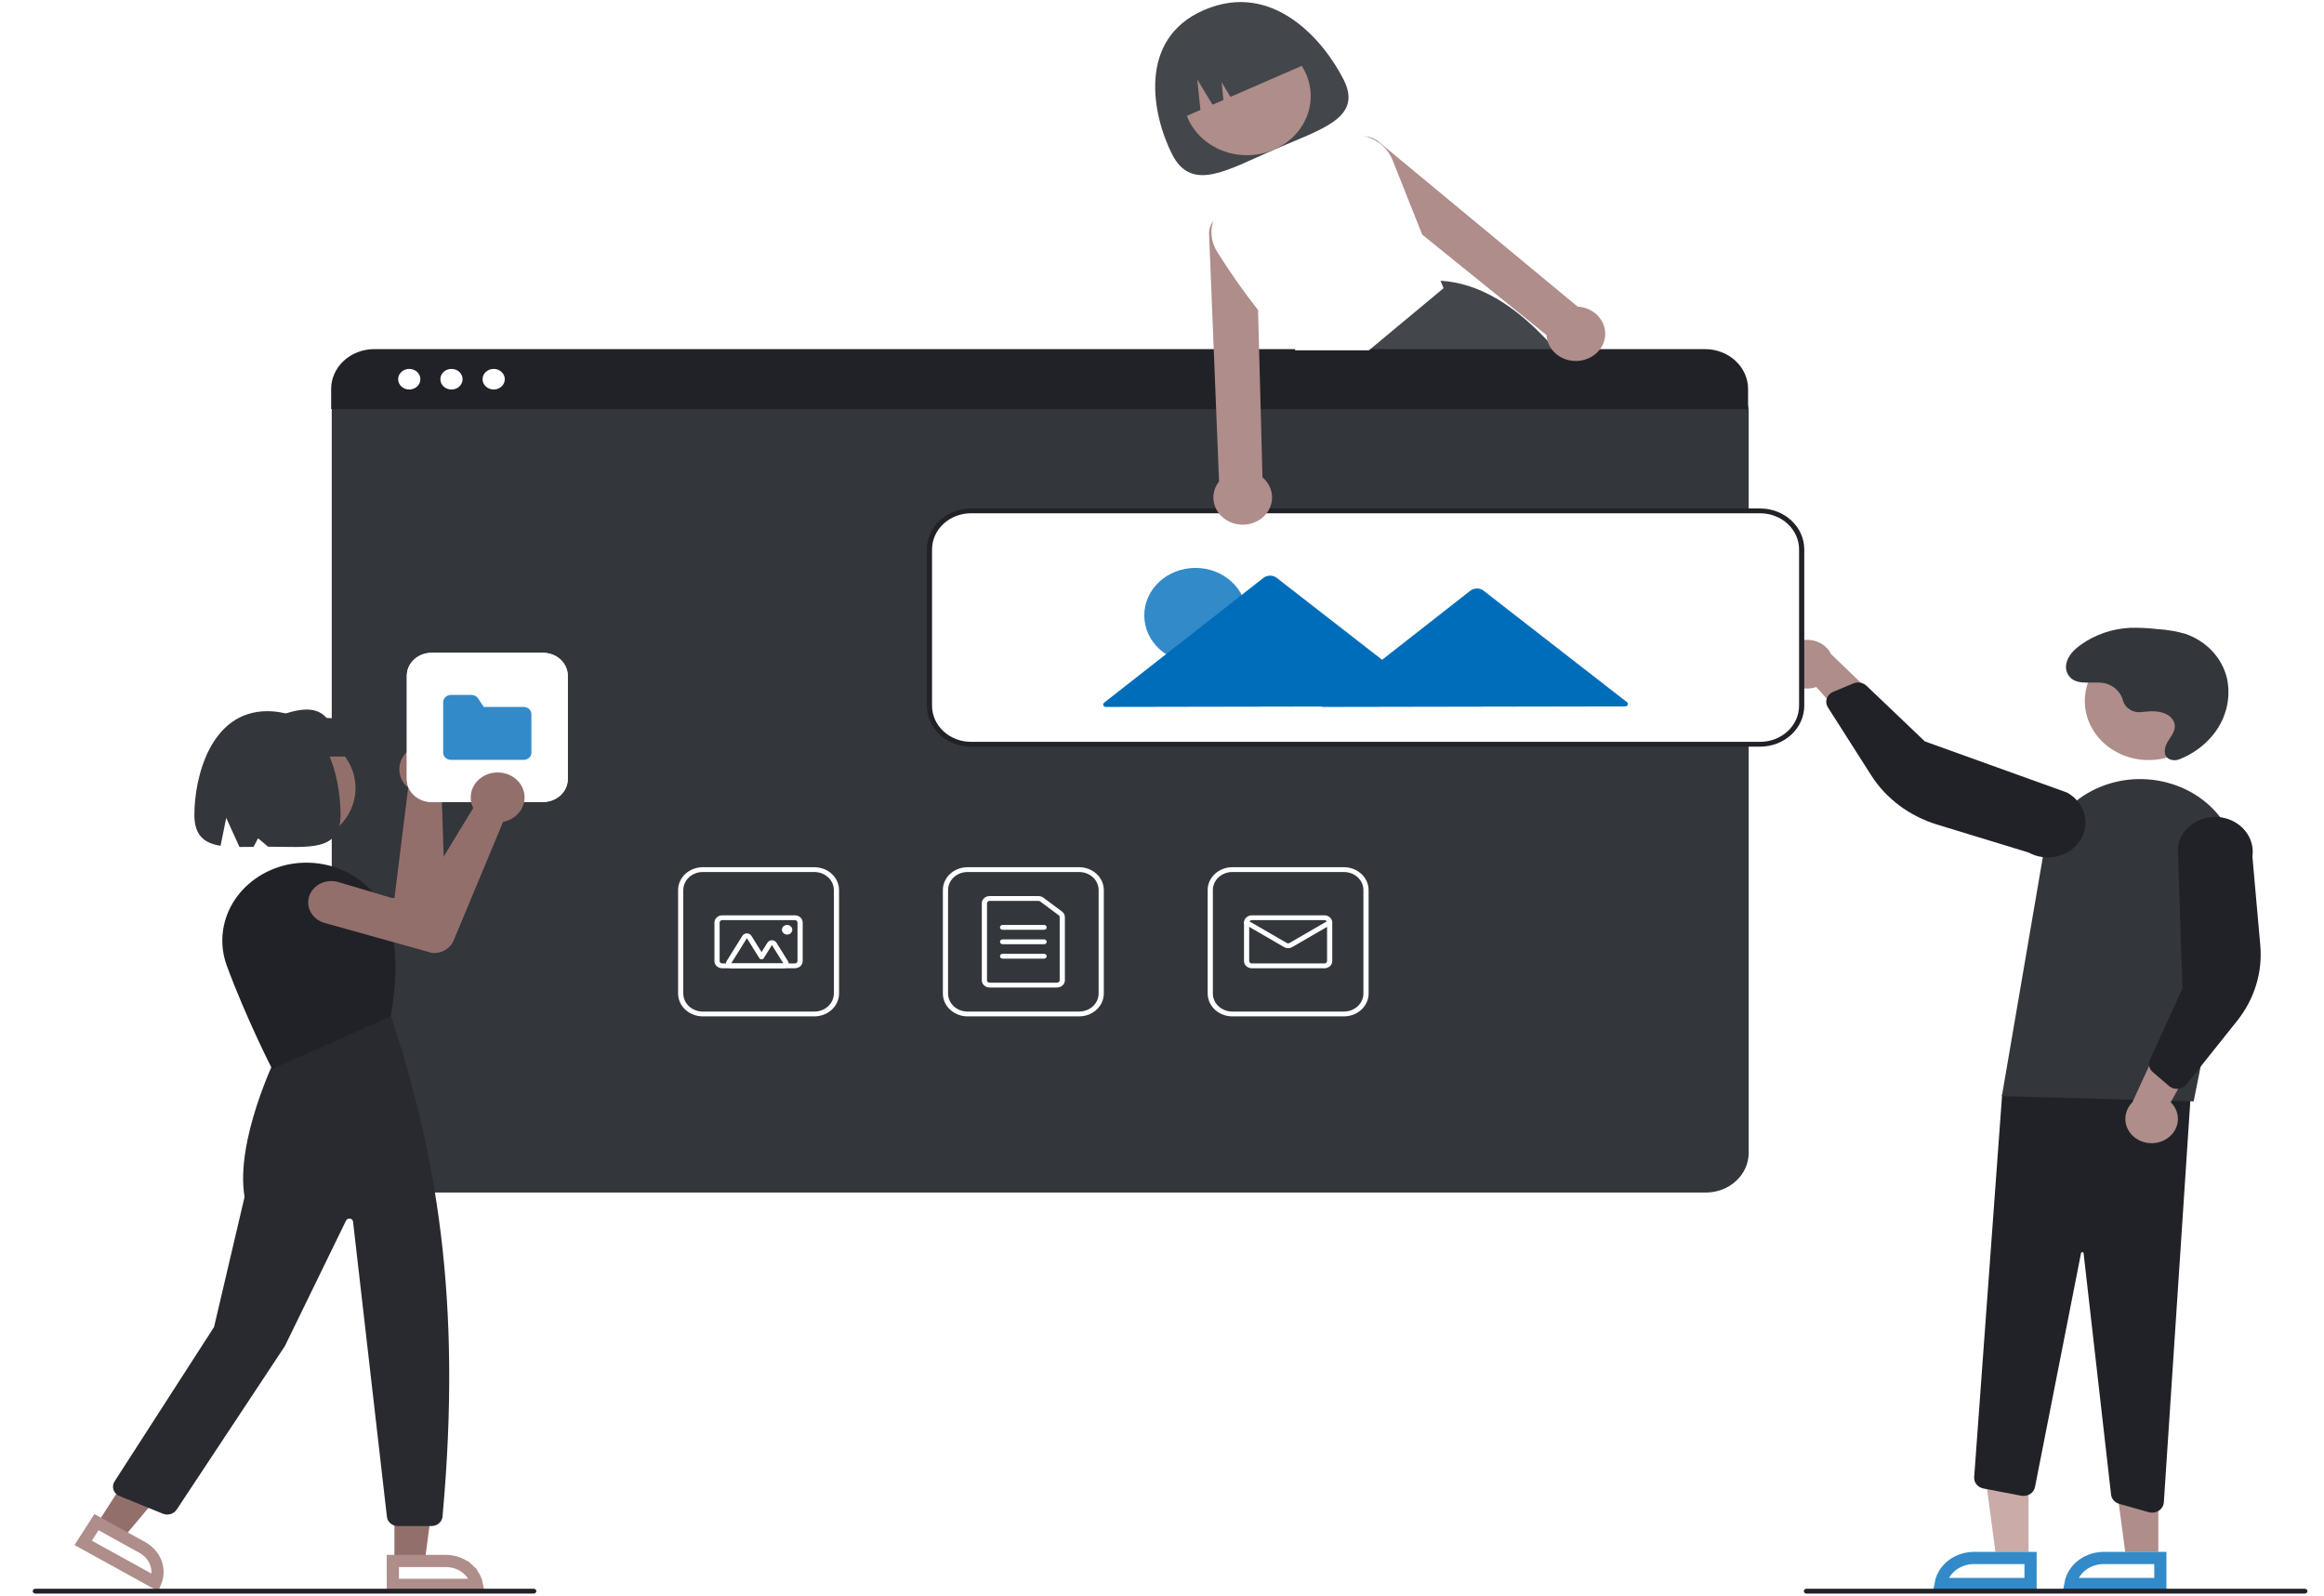 <svg width="568" height="390" viewBox="0 0 568 390" fill="none" xmlns="http://www.w3.org/2000/svg">
<g clip-path="url(#clip0_510_149)">
<path d="M328.378 19.437C333.147 28.843 323.042 31.507 311.467 36.548C299.892 41.59 291.229 47.099 286.461 37.693C281.692 28.287 277.823 9.618 294.198 2.486C311.137 -4.891 323.61 10.031 328.378 19.437Z" fill="#43464B"/>
<path d="M304.763 37.935C313.369 37.935 320.345 31.469 320.345 23.492C320.345 15.515 313.369 9.049 304.763 9.049C296.156 9.049 289.18 15.515 289.18 23.492C289.18 31.469 296.156 37.935 304.763 37.935Z" fill="#AE8D8A"/>
<path d="M381.96 87.547C381.421 86.895 380.881 86.254 380.336 85.63C379.632 84.819 378.923 84.033 378.21 83.272C370.134 74.634 361.543 69.195 352.084 68.612H352.071L351.931 68.601L333.082 85.63L326.674 91.417L326.814 91.734L330.271 99.714H390.855C388.125 95.515 385.156 91.454 381.96 87.547Z" fill="#43464B"/>
<path d="M287.817 29.306L293.395 26.877L292.618 19.418L296.348 25.591L299.014 24.43L298.561 20.079L300.736 23.679L320.547 15.051C318.686 11.381 315.329 8.546 311.213 7.171C307.098 5.795 302.561 5.991 298.602 7.716L295.731 8.966C291.771 10.691 288.713 13.803 287.229 17.617C285.745 21.432 285.956 25.636 287.817 29.306Z" fill="#43464B"/>
<path d="M416.922 291.488H91.549C88.774 291.485 86.113 290.462 84.151 288.643C82.188 286.824 81.084 284.357 81.081 281.785V100.565C81.083 98.68 81.892 96.874 83.33 95.541C84.768 94.208 86.717 93.459 88.75 93.456H419.588C421.657 93.459 423.64 94.221 425.103 95.577C426.565 96.933 427.388 98.771 427.39 100.688V281.785C427.387 284.357 426.283 286.824 424.321 288.643C422.358 290.462 419.697 291.485 416.922 291.488Z" fill="#33363B"/>
<path d="M427.243 100.009H80.933V95.07C80.937 92.489 82.045 90.014 84.015 88.19C85.984 86.365 88.654 85.34 91.439 85.337H416.737C419.521 85.34 422.191 86.365 424.161 88.19C426.131 90.014 427.239 92.489 427.243 95.07V100.009Z" fill="#212227"/>
<path d="M100.028 95.207C101.529 95.207 102.746 94.079 102.746 92.688C102.746 91.297 101.529 90.169 100.028 90.169C98.527 90.169 97.311 91.297 97.311 92.688C97.311 94.079 98.527 95.207 100.028 95.207Z" fill="white"/>
<path d="M110.343 95.207C111.844 95.207 113.061 94.079 113.061 92.688C113.061 91.297 111.844 90.169 110.343 90.169C108.842 90.169 107.625 91.297 107.625 92.688C107.625 94.079 108.842 95.207 110.343 95.207Z" fill="white"/>
<path d="M120.657 95.207C122.158 95.207 123.375 94.079 123.375 92.688C123.375 91.297 122.158 90.169 120.657 90.169C119.156 90.169 117.939 91.297 117.939 92.688C117.939 94.079 119.156 95.207 120.657 95.207Z" fill="white"/>
<path d="M263.753 248.426H236.472C234.874 248.424 233.342 247.835 232.212 246.788C231.082 245.741 230.446 244.321 230.444 242.84V217.553C230.446 216.072 231.082 214.652 232.212 213.605C233.342 212.558 234.874 211.969 236.472 211.967H263.753C265.351 211.969 266.883 212.558 268.013 213.605C269.143 214.652 269.779 216.072 269.78 217.553V242.84C269.779 244.321 269.143 245.741 268.013 246.788C266.883 247.835 265.351 248.424 263.753 248.426ZM236.472 213.143C235.21 213.144 234.001 213.609 233.108 214.436C232.216 215.263 231.715 216.384 231.713 217.553V242.84C231.715 244.009 232.216 245.13 233.108 245.957C234.001 246.783 235.21 247.249 236.472 247.25H263.753C265.015 247.249 266.224 246.783 267.116 245.957C268.008 245.13 268.51 244.009 268.512 242.84V217.553C268.51 216.384 268.008 215.263 267.116 214.436C266.224 213.609 265.015 213.144 263.753 213.143H236.472Z" fill="white"/>
<path d="M258.359 241.37H241.863C241.359 241.369 240.875 241.183 240.518 240.852C240.161 240.522 239.961 240.073 239.96 239.606V220.788C239.961 220.32 240.161 219.872 240.518 219.541C240.875 219.21 241.359 219.024 241.863 219.024H253.816C254.25 219.024 254.67 219.161 255.008 219.413L259.551 222.797C259.774 222.961 259.953 223.171 260.076 223.409C260.2 223.647 260.263 223.908 260.263 224.172V239.606C260.262 240.073 260.061 240.522 259.704 240.852C259.348 241.183 258.864 241.369 258.359 241.37ZM241.863 220.2C241.695 220.2 241.534 220.262 241.415 220.372C241.296 220.483 241.229 220.632 241.229 220.788V239.606C241.229 239.761 241.296 239.911 241.415 240.021C241.534 240.131 241.695 240.193 241.863 240.194H258.359C258.527 240.193 258.689 240.131 258.808 240.021C258.926 239.911 258.993 239.761 258.994 239.606V224.172C258.994 224.084 258.973 223.997 258.932 223.917C258.891 223.838 258.831 223.768 258.757 223.713L254.213 220.329C254.101 220.246 253.96 220.2 253.816 220.2H241.863Z" fill="white"/>
<path d="M255.187 227.257H245.036C244.868 227.257 244.706 227.195 244.587 227.085C244.468 226.975 244.401 226.825 244.401 226.669C244.401 226.513 244.468 226.364 244.587 226.254C244.706 226.143 244.868 226.081 245.036 226.081H255.187C255.355 226.081 255.517 226.143 255.636 226.254C255.755 226.364 255.821 226.513 255.821 226.669C255.821 226.825 255.755 226.975 255.636 227.085C255.517 227.195 255.355 227.257 255.187 227.257Z" fill="white"/>
<path d="M255.187 230.786H245.036C244.868 230.786 244.706 230.724 244.587 230.613C244.468 230.503 244.401 230.354 244.401 230.198C244.401 230.042 244.468 229.892 244.587 229.782C244.706 229.672 244.868 229.61 245.036 229.61H255.187C255.355 229.61 255.517 229.672 255.636 229.782C255.755 229.892 255.821 230.042 255.821 230.198C255.821 230.354 255.755 230.503 255.636 230.613C255.517 230.724 255.355 230.786 255.187 230.786Z" fill="white"/>
<path d="M255.187 234.314H245.036C244.868 234.314 244.706 234.252 244.587 234.141C244.468 234.031 244.401 233.881 244.401 233.726C244.401 233.57 244.468 233.42 244.587 233.31C244.706 233.199 244.868 233.137 245.036 233.137H255.187C255.355 233.137 255.517 233.199 255.636 233.31C255.755 233.42 255.821 233.57 255.821 233.726C255.821 233.881 255.755 234.031 255.636 234.141C255.517 234.252 255.355 234.314 255.187 234.314Z" fill="white"/>
<path d="M328.469 248.426H301.187C299.589 248.424 298.057 247.835 296.928 246.788C295.798 245.741 295.162 244.321 295.16 242.84V217.553C295.162 216.072 295.798 214.652 296.928 213.605C298.057 212.558 299.589 211.969 301.187 211.967H328.469C330.067 211.969 331.599 212.558 332.729 213.605C333.859 214.652 334.494 216.072 334.496 217.553V242.84C334.494 244.321 333.859 245.741 332.729 246.788C331.599 247.835 330.067 248.424 328.469 248.426ZM301.187 213.143C299.926 213.144 298.716 213.609 297.824 214.436C296.932 215.263 296.43 216.384 296.429 217.553V242.84C296.43 244.009 296.932 245.13 297.824 245.957C298.716 246.783 299.926 247.249 301.187 247.25H328.469C329.73 247.249 330.94 246.783 331.832 245.957C332.724 245.13 333.226 244.009 333.227 242.84V217.553C333.226 216.384 332.724 215.263 331.832 214.436C330.94 213.609 329.73 213.144 328.469 213.143H301.187Z" fill="white"/>
<path d="M323.71 236.666H305.945C305.441 236.665 304.957 236.479 304.6 236.148C304.243 235.818 304.043 235.369 304.042 234.901V225.493C304.043 225.025 304.243 224.576 304.6 224.246C304.957 223.915 305.441 223.729 305.945 223.728H323.71C324.215 223.729 324.699 223.915 325.055 224.246C325.412 224.576 325.613 225.025 325.613 225.493V234.901C325.613 235.369 325.412 235.818 325.055 236.148C324.699 236.479 324.215 236.665 323.71 236.666ZM305.945 224.905C305.777 224.905 305.616 224.967 305.497 225.077C305.378 225.187 305.311 225.337 305.311 225.493V234.901C305.311 235.057 305.378 235.207 305.497 235.317C305.616 235.427 305.777 235.489 305.945 235.489H323.71C323.878 235.489 324.04 235.427 324.159 235.317C324.277 235.207 324.344 235.057 324.345 234.901V225.493C324.344 225.337 324.277 225.187 324.159 225.077C324.04 224.967 323.878 224.905 323.71 224.905H305.945Z" fill="white"/>
<path d="M314.827 231.748C314.47 231.749 314.121 231.656 313.818 231.482L304.339 225.991C304.197 225.908 304.096 225.776 304.058 225.625C304.02 225.473 304.049 225.313 304.139 225.181C304.228 225.049 304.37 224.955 304.533 224.92C304.697 224.885 304.869 224.911 305.012 224.994L314.491 230.484C314.592 230.542 314.708 230.573 314.827 230.573C314.946 230.573 315.062 230.542 315.163 230.484L324.642 224.994C324.784 224.911 324.956 224.885 325.12 224.92C325.284 224.955 325.426 225.049 325.515 225.181C325.604 225.313 325.633 225.473 325.596 225.625C325.558 225.776 325.457 225.908 325.315 225.991L315.836 231.482C315.533 231.656 315.184 231.749 314.827 231.748Z" fill="white"/>
<path d="M199.04 248.426H171.759C170.161 248.424 168.629 247.835 167.499 246.788C166.369 245.741 165.733 244.321 165.731 242.84V217.553C165.733 216.072 166.369 214.652 167.499 213.605C168.629 212.558 170.161 211.969 171.759 211.967H199.04C200.638 211.969 202.17 212.558 203.3 213.605C204.43 214.652 205.066 216.072 205.068 217.553V242.84C205.066 244.321 204.43 245.741 203.3 246.788C202.17 247.835 200.638 248.424 199.04 248.426ZM171.759 213.143C170.497 213.144 169.288 213.609 168.396 214.436C167.504 215.263 167.002 216.384 167 217.553V242.84C167.002 244.009 167.504 245.13 168.396 245.957C169.288 246.783 170.497 247.249 171.759 247.25H199.04C200.302 247.249 201.511 246.783 202.403 245.957C203.296 245.13 203.797 244.009 203.799 242.84V217.553C203.797 216.384 203.296 215.263 202.403 214.436C201.511 213.609 200.302 213.144 199.04 213.143H171.759Z" fill="white"/>
<path d="M194.28 236.666H176.516C176.011 236.665 175.527 236.479 175.17 236.148C174.814 235.818 174.613 235.369 174.612 234.901V225.493C174.613 225.025 174.814 224.576 175.17 224.246C175.527 223.915 176.011 223.729 176.516 223.728H194.28C194.785 223.729 195.269 223.915 195.626 224.246C195.982 224.576 196.183 225.025 196.184 225.493V234.901C196.183 235.369 195.982 235.818 195.626 236.148C195.269 236.479 194.785 236.665 194.28 236.666ZM176.516 224.905C176.347 224.905 176.186 224.967 176.067 225.077C175.948 225.187 175.881 225.337 175.881 225.493V234.901C175.881 235.057 175.948 235.207 176.067 235.317C176.186 235.427 176.347 235.489 176.516 235.49H194.28C194.449 235.489 194.61 235.427 194.729 235.317C194.848 235.207 194.915 235.057 194.915 234.901V225.493C194.915 225.337 194.848 225.187 194.729 225.077C194.61 224.967 194.449 224.905 194.28 224.905H176.516Z" fill="white"/>
<path d="M191.466 236.666H178.699C178.476 236.666 178.257 236.612 178.064 236.508C177.871 236.405 177.711 236.257 177.6 236.078C177.488 235.899 177.43 235.696 177.43 235.49C177.43 235.283 177.488 235.081 177.6 234.902L181.446 228.727C181.557 228.548 181.717 228.4 181.91 228.297C182.103 228.194 182.322 228.139 182.545 228.139C182.767 228.139 182.986 228.194 183.179 228.297C183.372 228.4 183.532 228.548 183.644 228.727L186.127 232.715L187.566 230.405C187.678 230.226 187.838 230.077 188.031 229.974C188.224 229.871 188.443 229.817 188.665 229.817C188.888 229.817 189.107 229.871 189.3 229.974C189.493 230.077 189.653 230.226 189.764 230.405L192.566 234.902C192.677 235.081 192.736 235.283 192.736 235.49C192.736 235.696 192.677 235.899 192.565 236.078C192.454 236.257 192.294 236.405 192.101 236.508C191.908 236.612 191.689 236.666 191.466 236.666H191.466ZM191.466 235.49L188.665 230.993L186.677 234.185C186.621 234.274 186.541 234.349 186.445 234.4C186.348 234.452 186.239 234.479 186.128 234.479C186.016 234.479 185.907 234.452 185.81 234.4C185.714 234.349 185.634 234.274 185.578 234.185L182.545 229.315L178.699 235.49H191.466Z" fill="white"/>
<path d="M192.375 228.433C193.074 228.433 193.642 227.907 193.642 227.257C193.642 226.608 193.074 226.081 192.375 226.081C191.675 226.081 191.107 226.608 191.107 227.257C191.107 227.907 191.675 228.433 192.375 228.433Z" fill="white"/>
<path d="M495.782 381.668L488.004 381.667L484.304 353.86L495.784 353.86L495.782 381.668Z" fill="#CAABA8"/>
<g filter="url(#filter0_b_510_149)">
<path d="M497.767 388.658L472.687 388.657V388.363C472.687 387.175 472.939 385.999 473.43 384.901C473.921 383.803 474.64 382.806 475.546 381.965C476.453 381.125 477.529 380.459 478.713 380.004C479.898 379.549 481.167 379.315 482.449 379.315H482.45L497.768 379.316L497.767 388.658Z" fill="white"/>
<path d="M482.45 380.805L496.278 380.806L496.277 387.168L474.281 387.167C474.381 386.601 474.551 386.044 474.79 385.509C475.197 384.6 475.796 383.766 476.559 383.058C477.323 382.35 478.235 381.784 479.247 381.395C480.259 381.007 481.348 380.805 482.449 380.805H482.449H482.45H482.45Z" stroke="#006DBA" stroke-opacity="0.8" stroke-width="2.98"/>
</g>
<path d="M527.507 381.668L519.728 381.667L516.028 353.86L527.508 353.86L527.507 381.668Z" fill="#AE8D8A"/>
<path d="M529.49 388.658L504.409 388.657V388.363C504.409 387.175 504.662 385.999 505.152 384.901C505.643 383.803 506.362 382.806 507.268 381.965C508.175 381.125 509.251 380.459 510.435 380.004C511.62 379.549 512.889 379.315 514.171 379.315L529.49 379.316L529.49 388.658Z" fill="white"/>
<path d="M514.171 380.805L528 380.806L528 387.168L506.003 387.167C506.103 386.601 506.273 386.044 506.512 385.509C506.919 384.6 507.518 383.766 508.281 383.058C509.045 382.35 509.957 381.784 510.969 381.395C511.982 381.007 513.07 380.805 514.171 380.805C514.171 380.805 514.171 380.805 514.171 380.805Z" stroke="#006DBA" stroke-opacity="0.8" stroke-width="2.98"/>
<path d="M525.172 369.615L517.968 367.584C517.431 367.433 516.954 367.138 516.597 366.738C516.239 366.337 516.018 365.847 515.959 365.33L509.243 306.33C509.238 306.258 509.204 306.191 509.147 306.143C509.091 306.094 509.017 306.067 508.94 306.067C508.862 306.06 508.785 306.081 508.725 306.126C508.664 306.171 508.625 306.236 508.616 306.307L497.366 363.468C497.298 363.815 497.155 364.146 496.947 364.441C496.739 364.736 496.47 364.99 496.154 365.187C495.839 365.384 495.484 365.521 495.111 365.589C494.738 365.658 494.354 365.656 493.981 365.585L484.775 363.827C484.099 363.696 483.498 363.344 483.08 362.835C482.663 362.326 482.458 361.694 482.502 361.056L489.345 267.367L535.748 262.727L528.853 367.244C528.808 367.916 528.489 368.547 527.96 369.009C527.432 369.471 526.734 369.729 526.007 369.73C525.724 369.73 525.443 369.691 525.172 369.615Z" fill="#212227"/>
<path d="M525.128 185.778C533.734 185.778 540.711 179.312 540.711 171.335C540.711 163.358 533.734 156.892 525.128 156.892C516.522 156.892 509.545 163.358 509.545 171.335C509.545 179.312 516.522 185.778 525.128 185.778Z" fill="#AE8D8A"/>
<path d="M489.272 267.918L499.334 209.197C499.869 206.075 501.115 203.094 502.989 200.454C504.864 197.813 507.324 195.572 510.205 193.881C513.086 192.189 516.323 191.086 519.7 190.645C523.078 190.203 526.517 190.433 529.791 191.32C535.515 192.854 540.416 196.312 543.537 201.016C546.657 205.721 547.774 211.335 546.668 216.762L536.142 269.202L489.272 267.918Z" fill="#33363B"/>
<path d="M529.433 278.422C530.211 277.946 530.867 277.317 531.355 276.58C531.843 275.843 532.151 275.016 532.256 274.157C532.362 273.299 532.263 272.429 531.967 271.609C531.67 270.789 531.184 270.04 530.541 269.413L540.944 250.742L529.229 251.901L521.146 269.454C520.082 270.524 519.479 271.919 519.45 273.374C519.422 274.829 519.97 276.244 520.992 277.349C522.013 278.455 523.437 279.175 524.992 279.372C526.548 279.57 528.128 279.232 529.433 278.422V278.422Z" fill="#AE8D8A"/>
<path d="M531.66 266.121C531.085 266.046 530.548 265.81 530.121 265.444L526.141 262.035C525.711 261.665 525.414 261.182 525.29 260.65C525.166 260.119 525.221 259.565 525.448 259.063L533.402 241.586L532.274 207.054C532.436 205.944 532.833 204.875 533.441 203.907C534.05 202.939 534.858 202.092 535.82 201.413C536.782 200.735 537.878 200.239 539.047 199.954C540.216 199.669 541.434 199.6 542.631 199.752C543.828 199.903 544.982 200.272 546.026 200.837C547.069 201.401 547.983 202.151 548.713 203.044C549.444 203.936 549.978 204.953 550.284 206.036C550.591 207.12 550.664 208.249 550.5 209.359L552.429 231.066C553.016 237.654 551.001 244.216 546.759 249.53L534.354 265.074C534.115 265.373 533.811 265.622 533.462 265.805C533.113 265.988 532.726 266.1 532.327 266.135C532.105 266.155 531.881 266.15 531.66 266.121Z" fill="#212227"/>
<path d="M435.391 163.464C435.561 164.315 435.93 165.12 436.472 165.823C437.014 166.527 437.715 167.112 438.527 167.537C439.34 167.962 440.242 168.217 441.172 168.284C442.102 168.35 443.037 168.227 443.91 167.923L458.404 184.082L461.821 173.631L447.533 159.889C446.884 158.563 445.733 157.504 444.299 156.912C442.864 156.321 441.245 156.237 439.748 156.678C438.252 157.119 436.982 158.053 436.179 159.304C435.376 160.555 435.095 162.035 435.391 163.464Z" fill="#AE8D8A"/>
<path d="M446.747 170.164C447.046 169.702 447.49 169.336 448.019 169.114L452.958 167.046C453.493 166.823 454.089 166.758 454.665 166.86C455.242 166.961 455.771 167.224 456.181 167.613L470.442 181.216L505.188 193.716C506.228 194.287 507.136 195.043 507.861 195.939C508.586 196.836 509.113 197.856 509.411 198.942C509.71 200.027 509.775 201.157 509.603 202.266C509.431 203.374 509.024 204.441 508.407 205.404C507.789 206.367 506.973 207.208 506.005 207.879C505.037 208.549 503.935 209.036 502.764 209.312C501.592 209.588 500.374 209.647 499.178 209.486C497.981 209.325 496.831 208.947 495.793 208.374L473.475 201.557C466.701 199.489 460.968 195.211 457.342 189.519L446.736 172.871C446.532 172.551 446.404 172.194 446.358 171.825C446.313 171.456 446.352 171.082 446.473 170.727C446.54 170.53 446.632 170.341 446.747 170.164Z" fill="#212227"/>
<path d="M523.345 174.049C522.366 174.167 521.374 173.951 520.554 173.443C519.734 172.934 519.14 172.167 518.884 171.284C518.637 170.267 518.096 169.332 517.319 168.578C516.542 167.825 515.559 167.281 514.474 167.006C511.616 166.401 508.122 167.648 506.027 165.641C505.579 165.182 505.255 164.632 505.081 164.035C504.907 163.437 504.889 162.81 505.028 162.205C505.414 160.254 506.919 158.781 508.558 157.602C512.005 155.133 516.178 153.688 520.527 153.456C522.779 153.396 525.032 153.5 527.266 153.767C529.605 153.904 531.918 154.295 534.158 154.934C536.71 155.827 538.978 157.301 540.753 159.221C542.527 161.141 543.751 163.445 544.311 165.919C544.823 168.401 544.744 170.957 544.08 173.407C543.416 175.858 542.184 178.145 540.468 180.109C538.413 182.48 535.765 184.349 532.752 185.554C532.035 185.867 531.212 185.906 530.464 185.661C528.588 184.97 528.895 182.815 529.75 181.379C530.666 179.841 532.074 178.352 531.338 176.481C530.969 175.613 530.261 174.906 529.354 174.501C527.489 173.62 525.403 173.828 523.397 174.043L523.345 174.049Z" fill="#33363B"/>
<path d="M430.184 182.207H237.31C234.534 182.204 231.873 181.181 229.911 179.361C227.948 177.542 226.844 175.076 226.841 172.503V134.278C226.844 131.705 227.948 129.239 229.911 127.42C231.873 125.601 234.534 124.578 237.31 124.575H430.184C432.959 124.578 435.62 125.601 437.583 127.42C439.545 129.239 440.649 131.705 440.652 134.278V172.503C440.649 175.076 439.545 177.542 437.583 179.361C435.62 181.18 432.959 182.204 430.184 182.207Z" fill="white"/>
<path d="M430.188 182.501H237.314C234.454 182.498 231.713 181.443 229.691 179.569C227.669 177.695 226.532 175.154 226.528 172.503V134.278C226.532 131.627 227.669 129.086 229.691 127.212C231.713 125.338 234.454 124.284 237.314 124.281H430.188C433.048 124.284 435.789 125.338 437.811 127.212C439.833 129.086 440.971 131.627 440.974 134.278V172.503C440.971 175.154 439.833 177.695 437.811 179.569C435.789 181.443 433.048 182.498 430.188 182.501ZM237.314 125.457C234.791 125.459 232.372 126.39 230.588 128.043C228.804 129.697 227.8 131.939 227.797 134.278V172.503C227.8 174.842 228.804 177.084 230.588 178.738C232.372 180.392 234.791 181.322 237.314 181.324H430.188C432.711 181.322 435.13 180.392 436.914 178.738C438.698 177.084 439.702 174.842 439.705 172.503V134.278C439.702 131.939 438.698 129.697 436.914 128.043C435.13 126.39 432.711 125.459 430.188 125.457H237.314Z" fill="#212227"/>
<path d="M406.708 172.794H260.784C258.008 172.791 255.348 171.768 253.385 169.949C251.422 168.13 250.319 165.664 250.315 163.091V143.098C250.319 140.525 251.422 138.059 253.385 136.24C255.348 134.421 258.008 133.398 260.784 133.395H406.708C409.484 133.398 412.145 134.421 414.107 136.24C416.07 138.059 417.174 140.525 417.177 143.098V163.091C417.174 165.664 416.07 168.13 414.107 169.949C412.145 171.768 409.484 172.791 406.708 172.794Z" fill="white"/>
<path d="M292.188 162.018C299.102 162.018 304.707 156.823 304.707 150.415C304.707 144.006 299.102 138.811 292.188 138.811C285.274 138.811 279.669 144.006 279.669 150.415C279.669 156.823 285.274 162.018 292.188 162.018Z" fill="#006DBA" fill-opacity="0.8"/>
<path d="M397.642 171.624L379.971 157.888L362.605 144.388C362.146 144.032 361.567 143.837 360.969 143.838C360.371 143.839 359.792 144.036 359.335 144.394L342.025 157.955L337.797 161.268L331.422 156.312L312.048 141.252C311.59 140.896 311.01 140.701 310.412 140.702C309.814 140.703 309.236 140.9 308.779 141.258L289.467 156.387L269.852 171.755C269.753 171.833 269.681 171.937 269.648 172.054C269.615 172.17 269.621 172.294 269.666 172.407C269.711 172.52 269.792 172.618 269.899 172.687C270.006 172.756 270.133 172.792 270.263 172.792L310.479 172.72L323.208 172.698L323.084 172.795L361.029 172.727L397.235 172.663C397.365 172.663 397.492 172.625 397.599 172.556C397.705 172.487 397.786 172.389 397.831 172.275C397.875 172.162 397.881 172.039 397.847 171.922C397.813 171.806 397.741 171.702 397.642 171.624Z" fill="#006DBA"/>
<path d="M563.318 389.505H441.503C441.335 389.505 441.173 389.443 441.054 389.333C440.936 389.222 440.869 389.073 440.869 388.917C440.869 388.761 440.936 388.611 441.054 388.501C441.173 388.391 441.335 388.329 441.503 388.329H563.318C563.486 388.329 563.648 388.391 563.767 388.501C563.886 388.611 563.953 388.761 563.953 388.917C563.953 389.073 563.886 389.222 563.767 389.333C563.648 389.443 563.486 389.505 563.318 389.505Z" fill="#212227"/>
<path d="M391.242 78.078C390.736 77.314 390.066 76.655 389.276 76.139C388.485 75.624 387.589 75.263 386.643 75.079C386.296 75.011 385.944 74.97 385.59 74.955L337.25 34.897C336.301 33.993 335.034 33.432 333.679 33.316C333.411 33.287 333.142 33.279 332.873 33.292C331.758 33.339 330.681 33.686 329.775 34.291C328.869 34.896 328.173 35.732 327.772 36.698C327.371 37.664 327.282 38.717 327.517 39.729C327.751 40.74 328.298 41.667 329.091 42.395L347.598 57.349L377.989 81.9C378.014 82.362 378.088 82.821 378.211 83.27C378.574 84.57 379.356 85.737 380.452 86.616C381.547 87.495 382.905 88.045 384.346 88.192C385.66 88.334 386.99 88.13 388.184 87.604C389.131 87.194 389.971 86.598 390.646 85.858C390.716 85.781 390.779 85.71 390.843 85.628C391.73 84.557 392.243 83.26 392.315 81.911C392.386 80.562 392.012 79.225 391.242 78.078H391.242Z" fill="#AE8D8A"/>
<path d="M308.562 116.687L308.112 99.715L307.731 85.63L307.471 75.774L306.957 56.562C306.855 55.533 306.433 54.554 305.741 53.744C305.049 52.934 304.118 52.329 303.061 52.002C302.004 51.674 300.867 51.639 299.789 51.901C298.711 52.162 297.738 52.709 296.99 53.474C296.814 53.649 296.654 53.838 296.514 54.039C295.733 55.076 295.382 56.339 295.524 57.597L296.654 85.63L297.219 99.715L297.942 117.681C297.733 117.945 297.544 118.222 297.377 118.51C296.926 119.303 296.653 120.173 296.576 121.067C296.498 121.96 296.618 122.859 296.927 123.709C297.249 124.6 297.771 125.417 298.459 126.108C299.147 126.798 299.985 127.345 300.918 127.714C301.85 128.082 302.857 128.263 303.87 128.245C304.884 128.227 305.882 128.009 306.798 127.608C307.863 127.141 308.787 126.439 309.489 125.563C310.192 124.686 310.65 123.663 310.825 122.584C310.999 121.504 310.884 120.402 310.489 119.373C310.095 118.345 309.433 117.422 308.562 116.687H308.562Z" fill="#AE8D8A"/>
<path d="M352.085 68.61L347.599 57.349L340.341 39.108C339.817 37.781 338.978 36.58 337.885 35.594C336.792 34.609 335.474 33.864 334.028 33.416C333.914 33.38 333.793 33.345 333.679 33.316C332.278 32.922 330.802 32.813 329.352 32.998C327.902 33.183 326.513 33.656 325.279 34.386L300.833 48.758C298.594 50.071 296.994 52.139 296.37 54.526C295.746 56.913 296.148 59.43 297.49 61.548C300.547 66.447 303.878 71.195 307.47 75.773C310.318 79.366 315.622 79.748 316.542 85.628H334.567L352.814 70.445L352.085 68.61Z" fill="white"/>
<path d="M72.184 206.246C80.303 206.246 86.885 200.146 86.885 192.62C86.885 185.095 80.303 178.994 72.184 178.994C64.064 178.994 57.482 185.095 57.482 192.62C57.482 200.146 64.064 206.246 72.184 206.246Z" fill="#936F6C"/>
<path d="M108.276 183.241C108.421 183.348 108.561 183.461 108.697 183.581C109.373 184.17 109.906 184.885 110.262 185.679C110.618 186.474 110.79 187.328 110.765 188.188C110.74 189.048 110.519 189.893 110.117 190.668C109.715 191.443 109.141 192.131 108.433 192.686C108.267 192.814 108.095 192.935 107.916 193.046L108.911 224.18C108.94 225.2 108.613 226.2 107.979 227.034C107.345 227.867 106.438 228.489 105.393 228.807L105.333 228.819L78.058 231.511C77.317 231.584 76.567 231.52 75.852 231.323C75.137 231.126 74.472 230.8 73.894 230.363C73.316 229.926 72.837 229.388 72.485 228.779C72.133 228.17 71.914 227.502 71.842 226.814C71.77 226.126 71.845 225.432 72.064 224.771C72.283 224.11 72.641 223.496 73.118 222.965C73.594 222.433 74.179 221.994 74.84 221.673C75.5 221.352 76.223 221.156 76.966 221.095L96.408 219.508L99.77 192.545C99.55 192.365 99.344 192.17 99.154 191.963C98.1 190.807 97.547 189.328 97.603 187.815C97.658 186.302 98.319 184.862 99.456 183.775C100.592 182.688 102.125 182.031 103.755 181.933C105.385 181.834 106.996 182.3 108.276 183.241H108.276Z" fill="#936F6C"/>
<path d="M96.396 382.27H103.735L107.225 356.036H96.394L96.396 382.27Z" fill="#936F6C"/>
<path d="M108.977 381.541H108.977C110.005 381.541 111.022 381.729 111.967 382.092C112.912 382.455 113.764 382.984 114.476 383.644L115.471 382.571L114.476 383.644C115.188 384.304 115.747 385.081 116.125 385.928C116.334 386.396 116.487 386.881 116.581 387.375L96.015 387.375L96.014 381.542L108.976 381.541H108.976H108.977Z" fill="white" stroke="#AE8D8A" stroke-width="2.98"/>
<path d="M23.456 372.866L29.762 376.345L47.243 355.459L37.937 350.324L23.456 372.866Z" fill="#936F6C"/>
<path d="M20.325 377.111L23.576 372.05L34.773 378.23C34.773 378.23 34.773 378.23 34.773 378.23C35.648 378.712 36.404 379.346 37.002 380.089C37.6 380.832 38.03 381.67 38.272 382.555C38.514 383.439 38.565 384.356 38.424 385.257C38.339 385.8 38.184 386.333 37.963 386.844L20.325 377.111Z" fill="white" stroke="#AE8D8A" stroke-width="2.98"/>
<path d="M105.465 373.006H97.248C96.582 373.007 95.94 372.779 95.445 372.367C94.951 371.954 94.638 371.387 94.569 370.773L86.285 298.594C86.264 298.412 86.179 298.242 86.044 298.109C85.908 297.976 85.729 297.889 85.534 297.86C85.34 297.831 85.14 297.862 84.967 297.949C84.793 298.035 84.655 298.172 84.574 298.339L69.629 329.013L43.17 369.004C42.828 369.516 42.297 369.897 41.676 370.077C41.056 370.257 40.386 370.224 39.789 369.983L29.219 365.673C28.869 365.53 28.557 365.32 28.301 365.057C28.046 364.794 27.854 364.483 27.738 364.146C27.622 363.809 27.584 363.453 27.628 363.101C27.672 362.749 27.796 362.41 27.991 362.106L52.315 324.356L59.774 292.55C57.428 278.756 67.486 258.249 67.588 258.043L67.638 257.943L95.343 247.906L95.482 248.064C106.408 281.298 113.066 317.064 108.15 370.718C108.089 371.341 107.781 371.92 107.284 372.343C106.788 372.766 106.139 373.002 105.465 373.006Z" fill="#282A2F"/>
<path d="M66.522 261.301L66.393 261.049C66.332 260.929 60.171 248.886 55.422 236.015C54.51 233.526 54.165 230.889 54.409 228.27C54.654 225.651 55.482 223.107 56.843 220.8C58.221 218.47 60.106 216.43 62.379 214.81C64.652 213.19 67.263 212.025 70.047 211.389C74.881 210.315 79.969 210.887 84.386 212.999C88.803 215.111 92.254 218.624 94.111 222.897C97.878 231.628 96.677 240.947 95.547 248.276L95.525 248.422L95.381 248.486L66.522 261.301Z" fill="#212227"/>
<path d="M90.007 184.923H66.663V175.491C71.787 173.605 76.801 172 79.832 175.491C82.53 175.491 85.118 176.485 87.027 178.254C88.935 180.022 90.007 182.421 90.007 184.923V184.923Z" fill="#33363B"/>
<path d="M65.37 173.827C51.415 173.827 47.509 190.041 47.509 199.187C47.509 204.288 49.998 206.113 53.909 206.73L55.29 199.902L58.525 207.024C59.624 207.029 60.778 207.009 61.975 206.988L63.071 204.895L65.517 206.951C75.314 206.964 83.232 208.288 83.232 199.187C83.232 190.041 79.806 173.827 65.37 173.827Z" fill="#33363B"/>
<path d="M130.45 389.505H8.634C8.466 389.505 8.305 389.443 8.186 389.332C8.067 389.222 8 389.072 8 388.916C8 388.761 8.067 388.611 8.186 388.501C8.305 388.39 8.466 388.328 8.634 388.328H130.45C130.618 388.328 130.779 388.39 130.898 388.501C131.017 388.611 131.084 388.761 131.084 388.916C131.084 389.072 131.017 389.222 130.898 389.332C130.779 389.443 130.618 389.505 130.45 389.505Z" fill="#212227"/>
<path d="M132.739 196.024H105.458C103.86 196.023 102.328 195.434 101.198 194.386C100.068 193.339 99.433 191.919 99.431 190.438V165.152C99.433 163.671 100.068 162.251 101.198 161.203C102.328 160.156 103.86 159.567 105.458 159.565H132.739C134.337 159.567 135.869 160.156 136.999 161.203C138.129 162.251 138.765 163.671 138.767 165.152V190.438C138.765 191.919 138.129 193.339 136.999 194.386C135.869 195.434 134.337 196.023 132.739 196.024Z" fill="white"/>
<path d="M132.739 196.024H105.458C103.86 196.023 102.328 195.434 101.198 194.386C100.068 193.339 99.433 191.919 99.431 190.438V165.152C99.433 163.671 100.068 162.251 101.198 161.203C102.328 160.156 103.86 159.567 105.458 159.565H132.739C134.337 159.567 135.869 160.156 136.999 161.203C138.129 162.251 138.765 163.671 138.767 165.152V190.438C138.765 191.919 138.129 193.339 136.999 194.386C135.869 195.434 134.337 196.023 132.739 196.024ZM105.458 160.741C104.196 160.743 102.987 161.208 102.095 162.035C101.203 162.861 100.701 163.982 100.7 165.152V190.438C100.701 191.607 101.203 192.728 102.095 193.555C102.987 194.382 104.196 194.847 105.458 194.848H132.739C134.001 194.847 135.211 194.382 136.103 193.555C136.995 192.728 137.496 191.607 137.498 190.438V165.152C137.496 163.982 136.995 162.861 136.103 162.035C135.211 161.208 134.001 160.743 132.739 160.741H105.458Z" fill="white"/>
<path d="M127.982 185.734H110.217C109.712 185.734 109.228 185.547 108.872 185.217C108.515 184.886 108.314 184.438 108.313 183.97V171.621C108.314 171.153 108.515 170.705 108.872 170.374C109.228 170.043 109.712 169.857 110.217 169.857H115.218C115.543 169.856 115.863 169.932 116.147 170.079C116.431 170.226 116.669 170.439 116.839 170.696L118.234 172.797H127.982C128.486 172.798 128.97 172.984 129.327 173.314C129.684 173.645 129.884 174.093 129.885 174.561V183.97C129.884 184.438 129.684 184.886 129.327 185.217C128.97 185.547 128.486 185.734 127.982 185.734Z" fill="#006DBA" fill-opacity="0.8"/>
<path d="M127.4 191.974C127.489 192.124 127.571 192.279 127.646 192.438C128.022 193.225 128.214 194.076 128.21 194.936C128.206 195.796 128.006 196.645 127.623 197.428C127.24 198.212 126.683 198.911 125.988 199.481C125.293 200.051 124.476 200.478 123.59 200.735C123.384 200.794 123.175 200.843 122.963 200.882L110.846 229.934C110.445 230.883 109.725 231.688 108.792 232.228C107.859 232.768 106.763 233.015 105.666 232.932L105.606 232.922L79.341 225.593C78.627 225.394 77.963 225.066 77.386 224.627C76.81 224.188 76.333 223.648 75.983 223.038C75.633 222.428 75.417 221.759 75.348 221.071C75.278 220.383 75.356 219.688 75.578 219.028C75.8 218.368 76.16 217.756 76.638 217.225C77.117 216.695 77.704 216.258 78.366 215.94C79.027 215.621 79.751 215.427 80.494 215.369C81.237 215.31 81.985 215.389 82.695 215.601L101.278 221.13L115.666 197.49C115.538 197.245 115.43 196.991 115.341 196.732C114.854 195.287 114.963 193.725 115.648 192.351C116.333 190.977 117.544 189.887 119.047 189.294C120.55 188.701 122.237 188.647 123.781 189.142C125.324 189.637 126.614 190.646 127.4 191.974H127.4Z" fill="#936F6C"/>
</g>
<defs>
<filter id="filter0_b_510_149" x="460.768" y="367.396" width="48.92" height="33.182" filterUnits="userSpaceOnUse" color-interpolation-filters="sRGB">
<feFlood flood-opacity="0" result="BackgroundImageFix"/>
<feGaussianBlur in="BackgroundImage" stdDeviation="5.96"/>
<feComposite in2="SourceAlpha" operator="in" result="effect1_backgroundBlur_510_149"/>
<feBlend mode="normal" in="SourceGraphic" in2="effect1_backgroundBlur_510_149" result="shape"/>
</filter>
<clipPath id="clip0_510_149">
<rect width="567.783" height="389" fill="white" transform="translate(0.063 0.505)"/>
</clipPath>
</defs>
</svg>
